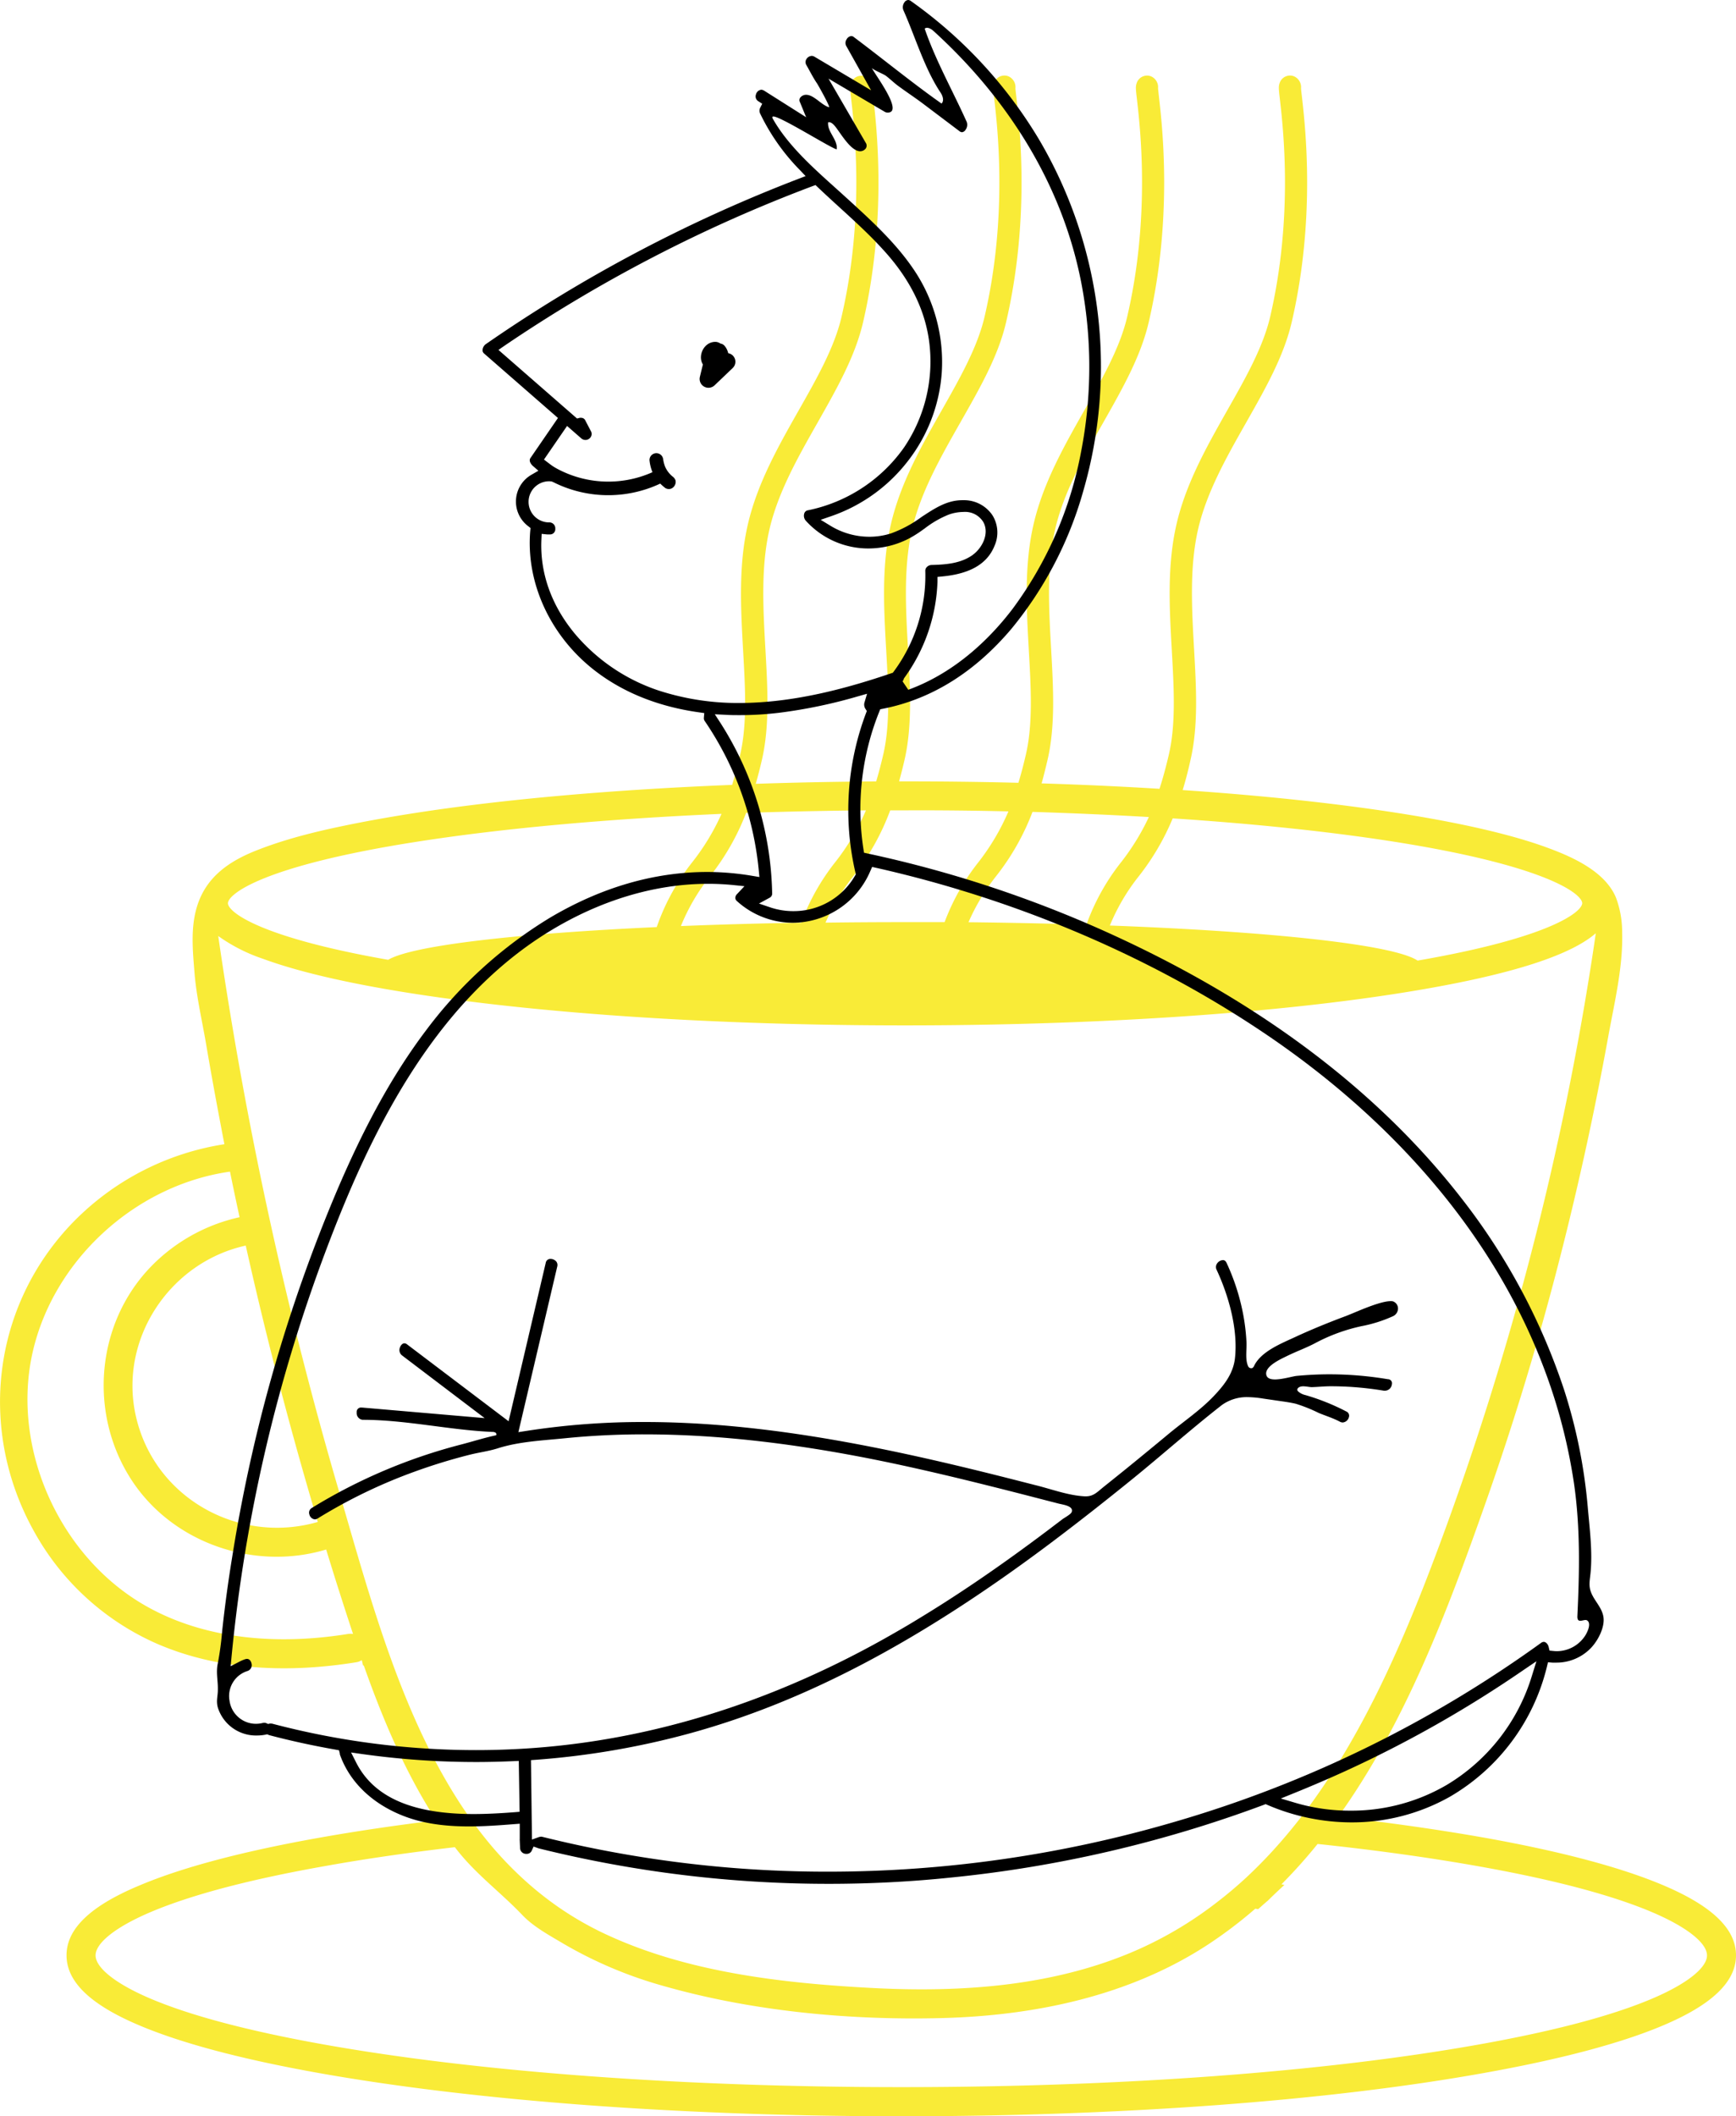 <svg xmlns="http://www.w3.org/2000/svg" viewBox="0 0 441.72 538.21"><defs><style>.cls-1{fill:#f9eb37;}</style></defs><g id="Capa_2" data-name="Capa 2"><g id="TEXTOS"><path class="cls-1" d="M92.53,423.52C97.39,437.26,103.08,450.75,111,463c-10.58,1.3-20.57,2.78-29.84,4.43-19.44,3.46-34.75,7.52-45.52,12.06C23,484.73,16.93,490.58,16.93,497.32S23,509.91,35.59,515.2c10.77,4.54,26.08,8.59,45.52,12.06,39.62,7.06,92.26,11,148.22,11s108.59-3.89,148.22-11c19.43-3.47,34.74-7.52,45.51-12.06,12.55-5.29,18.66-11.14,18.66-17.88s-6.11-12.59-18.66-17.88c-10.77-4.54-26.08-8.6-45.51-12.06-11.37-2-23.8-3.79-37.07-5.27,17-23.64,27.81-52.35,37.27-79.15Q388,354,395.81,324.2t13.36-60.31c1.57-8.73,3.83-17.81,3.58-26.72a25.08,25.08,0,0,0-1.55-8.81c-2.75-6.71-11.06-10.4-17.44-12.74-9.09-3.35-22-6.33-38.43-8.89-15.93-2.47-34.36-4.42-54.4-5.78.7-2.3,1.38-4.86,2-7.71,2-8.66,1.46-18.19.89-28.28s-1.17-20.67,1-30.21,7.33-18.58,12.28-27.31,9.56-16.84,11.57-25.5c6.14-26.4,3.46-49.75,2.59-57.42-.1-.84-.2-1.7-.22-2.06a3,3,0,0,0-1.86-3.08,2.78,2.78,0,0,0-3.6,1.8c-.28.84-.22,1.39.08,4.05.85,7.41,3.43,29.94-2.46,55.29-1.81,7.78-6.24,15.59-10.93,23.85-5.16,9.12-10.51,18.54-12.92,29s-1.79,21.38-1.19,32c.54,9.62,1.06,18.72-.74,26.5-.77,3.33-1.57,6.22-2.39,8.76-9.7-.6-19.74-1.06-30-1.38.52-1.83,1-3.81,1.52-6,2-8.66,1.47-18.19.9-28.28s-1.17-20.67,1-30.21,7.33-18.58,12.28-27.31,9.55-16.84,11.56-25.5c6.14-26.4,3.47-49.75,2.59-57.42-.09-.84-.19-1.7-.22-2.06a3,3,0,0,0-1.85-3.08,2.78,2.78,0,0,0-3.6,1.8c-.29.84-.23,1.39.08,4.05.85,7.41,3.43,29.94-2.47,55.29-1.8,7.78-6.23,15.59-10.92,23.85-5.17,9.12-10.51,18.54-12.92,29s-1.8,21.38-1.2,32c.55,9.62,1.06,18.72-.74,26.5-.62,2.68-1.25,5.07-1.91,7.22-9.47-.24-19.12-.36-28.9-.36h-1.46c.47-1.69.93-3.49,1.38-5.44,2-8.66,1.46-18.19.89-28.28s-1.17-20.67,1-30.21,7.33-18.58,12.29-27.31S254,90.6,256,81.94c6.14-26.4,3.47-49.75,2.59-57.42-.1-.84-.2-1.7-.22-2.06a3,3,0,0,0-1.85-3.08,2.79,2.79,0,0,0-3.61,1.8c-.28.84-.22,1.39.08,4.05.85,7.41,3.43,29.94-2.46,55.29-1.81,7.78-6.24,15.59-10.92,23.85-5.17,9.12-10.52,18.54-12.93,29s-1.79,21.38-1.19,32c.54,9.62,1.06,18.72-.74,26.5-.59,2.54-1.19,4.82-1.81,6.88-10.4.07-20.64.27-30.64.61q.8-2.79,1.56-6.07c2-8.66,1.46-18.19.89-28.28s-1.17-20.67,1-30.21,7.33-18.58,12.28-27.31,9.55-16.84,11.57-25.5c6.13-26.4,3.46-49.75,2.58-57.42-.09-.84-.19-1.7-.22-2.06a3,3,0,0,0-1.85-3.08,2.78,2.78,0,0,0-3.6,1.8c-.29.84-.22,1.39.08,4.05.85,7.41,3.43,29.94-2.46,55.29-1.81,7.78-6.24,15.59-10.93,23.85-5.17,9.12-10.51,18.54-12.92,29s-1.79,21.38-1.2,32c.55,9.62,1.06,18.72-.74,26.5-.66,2.88-1.35,5.43-2.05,7.71-30.39,1.21-58.27,3.66-81,7.2-4.65.73-9.29,1.52-13.91,2.42-8.79,1.72-17.66,3.72-26,7-7,2.74-12.92,6.74-15.24,14.28-1.7,5.5-1.09,11.39-.64,17,.49,6,1.9,11.95,2.92,17.9q1.79,10.5,3.8,21c.07.38.86,4.6.89,4.59A68.41,68.41,0,0,0,18.7,310.76C-2,332-5.74,363.67,8.65,389.48a66,66,0,0,0,31.79,28.81c15.87,6.7,33.37,7.2,50.18,4.5a3.56,3.56,0,0,0,1.43-.54l.36,1.47A2.12,2.12,0,0,0,92.53,423.52ZM58.52,298q1.18,5.81,2.44,11.59a44.88,44.88,0,0,0-22.91,12.94c-13.66,14.47-15.46,37-4.71,53.7,10.43,16.22,31.35,23.4,49.65,17.88q1.58,5.16,3.21,10.3c1.19,3.72,2.39,7.45,3.63,11.18a4.35,4.35,0,0,0-1.3,0c-17,2.74-35.45,1.68-50.81-6.79C15.78,396.73,3,369.45,8.11,344.84,13.14,320.81,34.29,301.42,58.52,298ZM34.53,360c-4.32-19.6,8.83-39,28-43.19q7.92,35.44,18.33,70.29C60.63,392.94,39.14,380.9,34.53,360ZM183.59,207a58.18,58.18,0,0,1-7.37,12.2,56.34,56.34,0,0,0-9.12,16.6c-36.14,1.66-62.2,4.71-68.34,8.32C65.59,238.3,58,231.85,58,229.74c0-2.28,8.69-9.53,48.4-15.7C128.19,210.65,154.68,208.27,183.59,207Zm36.76-.93a57.83,57.83,0,0,1-7.76,13.13,56.26,56.26,0,0,0-8.72,15.48c-10.73.18-21,.47-30.62.86a51.64,51.64,0,0,1,7.41-12.67,61.5,61.5,0,0,0,9.19-16.12C199.79,206.43,210,206.2,220.35,206.11Zm36.26.26A58,58,0,0,1,249,219.24a56.4,56.4,0,0,0-8.65,15.3c-3.54,0-7.12,0-10.74,0q-10,0-19.56.13a52.77,52.77,0,0,1,7-11.72,61.67,61.67,0,0,0,9.46-16.84h3.83C239.2,206.07,248,206.17,256.61,206.37Zm35.73,1.44a59.58,59.58,0,0,1-7,11.43,56,56,0,0,0-8.91,16c-9.53-.31-19.59-.52-30-.64a53.26,53.26,0,0,1,7-11.68,61.72,61.72,0,0,0,9.29-16.38C272.84,206.82,282.75,207.25,292.34,207.81Zm110.25,21.93c0,2.14-7.73,8.71-41.89,14.62-5.95-4-36.5-7.36-78.3-8.92a51.64,51.64,0,0,1,7.36-12.53,62.48,62.48,0,0,0,8.63-14.72c20.6,1.35,39.53,3.32,55.8,5.85C393.9,220.21,402.59,227.46,402.59,229.74ZM115.74,469.82c5,6.64,11.44,11.26,17.17,17.26,2.84,3,7,5.23,10.49,7.31a107.48,107.48,0,0,0,24.75,10.54c22.75,6.57,47.71,8.95,71.33,8.36s47.76-5.55,67.85-18.68a113,113,0,0,0,12.08-9.15l.72.13c.81-.73,1.62-1.46,2.46-2.16,1.39-1.37,2.79-2.71,4.22-4l-.74-.17A133.59,133.59,0,0,0,335.26,469c14.76,1.56,28.53,3.47,41,5.69,18.9,3.36,33.68,7.26,43.94,11.59,8.85,3.73,14.14,7.87,14.14,11.07s-5.29,7.34-14.14,11.07c-10.26,4.33-25,8.22-43.94,11.59-39.21,7-91.39,10.84-146.92,10.84S121.61,527,82.4,520c-18.89-3.37-33.68-7.26-43.94-11.59-8.85-3.73-14.14-7.87-14.14-11.07s5.29-7.34,14.14-11.07c10.26-4.33,25-8.23,43.94-11.59C92.68,472.82,103.85,471.21,115.74,469.82Zm-29.45-90.4A1029.39,1029.39,0,0,1,55.53,238.07a43.11,43.11,0,0,0,11.34,5.78c9.09,3.35,22,6.34,38.43,8.89,33.42,5.19,77.82,8.06,125,8.06s91.59-2.87,125-8.06c31.4-4.89,45-10.4,50.74-15.37-.38,2.65-.77,5.29-1.19,7.93a764.75,764.75,0,0,1-39.53,150.18c-8.46,22.51-18.7,46.18-33.52,65.71q-2.68,3.54-5.58,6.88a121.9,121.9,0,0,1-9.12,9.48q-3.57,3.3-7.45,6.28a97.31,97.31,0,0,1-19.18,11.62c-21.4,9.74-45.6,11.41-68.78,10.17-22.82-1.22-47.17-4-68.06-13.89A82.4,82.4,0,0,1,142,485a85.24,85.24,0,0,1-7.72-6.07,92,92,0,0,1-9.7-10q-2.76-3.32-5.25-6.87C102.47,438,94.28,406.73,86.29,379.42Z"/><path d="M210.85,479.14a305.77,305.77,0,0,1-73.72-9l-.19-.06-1.17-.42-.51,1.13a1.4,1.4,0,0,1-1.33.73,1.52,1.52,0,0,1-1.6-1.48l-.08-1.93a2.22,2.22,0,0,1,0-.37v-.11l0-3.78-1.43.11c-3.67.29-7.58.58-11.47.58-6.78,0-12.14-.87-16.88-2.74-7.88-3.12-13.57-8.65-16-15.59a1.8,1.8,0,0,1,0-.19l-.21-.85-.87-.16c-5.71-1-11.36-2.23-16.79-3.66l-.24-.08-.38-.16-.41.09a10.94,10.94,0,0,1-2.14.21,10.16,10.16,0,0,1-10-7.1c-.48-1.7,0-2.88,0-4.48.06-2.45-.53-4.41,0-6.81a79.59,79.59,0,0,0,1.1-8.18q1-9.31,2.51-18.58,2.82-17.82,7.22-35.36A398.68,398.68,0,0,1,84,307c7.77-18.93,15.56-33.25,24.5-45.06A111.5,111.5,0,0,1,140,233.38c13-7.69,26.46-11.6,40-11.6a69.28,69.28,0,0,1,11.5,1l1.73.29-.17-1.74a81.14,81.14,0,0,0-13.7-37.88,1.27,1.27,0,0,1-.27-.82l.11-1.26-1.26-.18c-10.18-1.42-19-4.89-26.17-10.31-11.57-8.73-18-22.47-16.85-35.86l.07-.72-.56-.44a7.86,7.86,0,0,1,.94-13.19l1.62-.94-1.41-1.23c-.43-.38-1.11-1.27-.61-2l7-10.19-18.8-16.4a1.06,1.06,0,0,1-.38-.93,2,2,0,0,1,.85-1.47,376.18,376.18,0,0,1,79.47-42l1.87-.72-1.37-1.45a53.66,53.66,0,0,1-10.2-14.47,1.61,1.61,0,0,1,0-1.42l.53-1.06-1-.65a1.42,1.42,0,0,1-.59-1.7,1.59,1.59,0,0,1,1.34-1.22,1.49,1.49,0,0,1,.76.25l10.67,6.75-1.6-3.9a1.05,1.05,0,0,1,.07-1.05,1.88,1.88,0,0,1,1.52-.76c2,0,3.89,2.61,5.81,3.16.49.15-2.7-5.57-3.06-6.1-1-1.46-1.8-3.1-2.69-4.64a1.43,1.43,0,0,1,0-1.46,1.66,1.66,0,0,1,1.37-.85,1.36,1.36,0,0,1,.71.21l14.39,8.53-6.36-11.35a1.63,1.63,0,0,1,.13-1.59,1.55,1.55,0,0,1,1.19-.85,1,1,0,0,1,.63.24C224.69,15,232,21,239.57,26.34c.73-.73.29-2-.28-2.84-4.07-6.1-6.43-14.21-9.44-20.94a2.06,2.06,0,0,1,.23-1.89,1.27,1.27,0,0,1,1-.67,1.24,1.24,0,0,1,.72.28,116.06,116.06,0,0,1,32.73,35.45,113.74,113.74,0,0,1,11.09,89.21A95.91,95.91,0,0,1,257.3,160c-9.33,11-20.3,17.84-32.61,20.26l-.72.14-.27.68a66.44,66.44,0,0,0-4,34.88l.14.92.9.2a301.23,301.23,0,0,1,63.06,21c37.6,17.31,67.31,39.87,88.3,67A161.37,161.37,0,0,1,398,353.55a135.1,135.1,0,0,1,6,29.79c.48,5.44,1.26,11.46.69,16.9-.23,2.21-.58,3.47.53,5.6.93,1.77,2.38,3.26,2.75,5.3.48,2.68-1.39,6.17-3.15,8a12.14,12.14,0,0,1-8.8,3.74c-.32,0-.65,0-1,0l-1.14-.09-.27,1.12A52.63,52.63,0,0,1,368.9,457a50.7,50.7,0,0,1-25,6.51,54.32,54.32,0,0,1-21.36-4.42l-.5-.22-.5.19a318.66,318.66,0,0,1-79.83,18.51C231.46,478.63,221.09,479.14,210.85,479.14Zm-73.27-12a2.18,2.18,0,0,1,.43.05,299.68,299.68,0,0,0,58.31,8.53c4.75.22,9.58.33,14.35.33a313.86,313.86,0,0,0,88.2-12.67,304.19,304.19,0,0,0,93.22-45.5,1.22,1.22,0,0,1,.72-.28c.52,0,1.07.57,1.24,1.29l.22.93,1,.1a8.88,8.88,0,0,0,.9.05,8.64,8.64,0,0,0,7.28-4.12c.59-1,1.46-3,.39-3.7-.75-.51-2.58,1.08-2.48-1.1.48-10.25.85-22.19-.9-34a140.91,140.91,0,0,0-7.69-29.27c-12.05-31.83-35.84-60.69-68.81-83.46C294.55,244.06,259.65,229,223,220.74l-1.09-.24-.44,1a21.58,21.58,0,0,1-19.72,13.2,21.21,21.21,0,0,1-14.18-5.46,1.19,1.19,0,0,1-.48-.84,1.49,1.49,0,0,1,.45-1l1.88-2-2.72-.28a64,64,0,0,0-6.52-.33c-13.56,0-27.61,4.23-40.63,12.25-30,18.47-45.95,52.78-56.47,80.62A402.51,402.51,0,0,0,58.92,421.34l-.23,2.45,2.19-1.13a10,10,0,0,1,1.44-.63,1.76,1.76,0,0,1,.53-.1c.76,0,1.09.79,1.17,1.26A1.56,1.56,0,0,1,63,425a6.67,6.67,0,0,0-4.6,7.55,6.79,6.79,0,0,0,6.69,5.89,7.6,7.6,0,0,0,1.75-.21,2,2,0,0,1,.41-.05,1.31,1.31,0,0,1,.56.12l.41.18.43-.1a1.53,1.53,0,0,1,.3,0,1.72,1.72,0,0,1,.44.06,203.61,203.61,0,0,0,51.76,6.69c2.79,0,5.62-.06,8.41-.18,33.5-1.38,66.71-11.47,98.7-30q3.06-1.75,6.06-3.6c7.34-4.46,14.49-9.23,21.49-14.21,3.86-2.74,7.66-5.54,11.44-8.39,1-.77,2.06-1.56,3.08-2.34.48-.37,2.14-1.24,2.36-1.83.57-1.59-2.33-1.88-3.4-2.17l-6.09-1.57q-5.9-1.53-11.8-3c-7.6-1.9-15.22-3.71-22.87-5.36-24-5.15-45.12-7.66-64.59-7.66a201.88,201.88,0,0,0-20.28,1c-5.76.58-11.53.82-17,2.55-2.32.74-4.85,1.05-7.21,1.65a144.9,144.9,0,0,0-13.86,4.25A133.41,133.41,0,0,0,80.85,386.2a1.43,1.43,0,0,1-.75.24,1.61,1.61,0,0,1-1.38-1.25,1.38,1.38,0,0,1,.65-1.67,138.74,138.74,0,0,1,38.17-16.17c2.89-.76,5.79-1.68,8.7-2.3a.52.52,0,0,0-.19-.68,1.53,1.53,0,0,0-.77-.17c-10.9-.47-22-3.08-33-3.08a1.7,1.7,0,0,1-1.52-1.87A1.1,1.1,0,0,1,91.92,358h.17l31.23,2.69-21-15.93a1.72,1.72,0,0,1-.57-2c.21-.64.69-1.1,1.14-1.1a1.15,1.15,0,0,1,.71.29l25.81,19.54,9.45-40.29a1.18,1.18,0,0,1,1.24-1,1.9,1.9,0,0,1,1.45.67,1.45,1.45,0,0,1,.24,1.26l-9.89,42.13,2-.31a193,193,0,0,1,30-2.27c19.53,0,39,2.61,58.1,6.38,9.39,1.85,18.73,4,28,6.28,4.52,1.11,9,2.26,13.54,3.42,4.06,1,8.24,2.6,12.43,2.82,2.25.11,3.19-1.08,4.91-2.45,1.87-1.49,3.74-3,5.59-4.49q5.58-4.53,11.1-9.12c3.65-3,7.87-5.89,11.15-9.31,2.64-2.77,5-5.68,5.5-9.64.84-7.41-1.56-15.94-4.65-22.59a1.56,1.56,0,0,1,.09-1.58,1.92,1.92,0,0,1,1.5-.9c.26,0,.64.07.94.71a55.45,55.45,0,0,1,4.25,13.24,52.46,52.46,0,0,1,.81,6.85c.11,1.91-.38,4.42.41,6.16a.85.85,0,0,0,1.11.48,1.29,1.29,0,0,0,.45-.6c1.82-3.67,7-5.68,10.48-7.3s8-3.51,12.79-5.29c.5-.19,1.19-.48,2-.81,2.67-1.12,7.13-3,9.47-3a1.68,1.68,0,0,1,.69.1,1.94,1.94,0,0,1,1.16,1.73,2.18,2.18,0,0,1-1.28,2,35.36,35.36,0,0,1-8,2.53,45.35,45.35,0,0,0-11.61,4.22c-2.35,1.27-4.88,2.16-7.28,3.34-1.49.73-6.09,2.74-5.29,5,.73,2.1,6.05.25,7.69.09,2.77-.26,5.56-.4,8.34-.4a89.93,89.93,0,0,1,14.88,1.25,1,1,0,0,1,1,1.19,1.83,1.83,0,0,1-1.71,1.73l-.32,0a82,82,0,0,0-13.58-1.13c-1.59,0-3.19.18-4.76.22-1,0-2.58-.56-3.44.16a.66.66,0,0,0-.26.6.77.77,0,0,0,.19.31,4.11,4.11,0,0,0,1.87.95A56.85,56.85,0,0,1,342.56,359a1.16,1.16,0,0,1,.67,1.42,1.78,1.78,0,0,1-1.57,1.38,1.58,1.58,0,0,1-.75-.21c-1.75-.92-3.56-1.47-5.36-2.21a39.28,39.28,0,0,0-5.87-2.35c-1.25-.29-2.53-.48-3.8-.66l-4.41-.64a26.82,26.82,0,0,0-4.09-.38,10.83,10.83,0,0,0-6.46,2c-7.69,6-15,12.51-22.54,18.64-7.19,5.83-14.47,11.56-21.89,17.11-33,24.66-62,39.87-91.26,47.85a205.81,205.81,0,0,1-38.87,6.64l-1.26.09.26,20.2,1.77-.63A1.16,1.16,0,0,1,137.58,467.18ZM90.48,448c4.41,9,14.22,13.39,30,13.39,3.86,0,7.62-.25,10.47-.47l1.26-.1L132,447.88l-1.39.06c-3.15.14-6.35.22-9.51.22a209,209,0,0,1-29.26-2.07l-2.51-.36ZM387.74,424.7a301.16,301.16,0,0,1-45.45,25.78c-4.17,1.9-8.49,3.76-12.84,5.52l-3.55,1.44,3.68,1.09a48.78,48.78,0,0,0,14,2A48.05,48.05,0,0,0,368.09,454a48.91,48.91,0,0,0,21.7-27.77l1.15-3.7ZM183.3,183.85a83.38,83.38,0,0,1,13.17,43.28,1.19,1.19,0,0,1-.63,1.2l-2.72,1.48,2.94,1a18.22,18.22,0,0,0,5.78.93,18,18,0,0,0,15.66-8.92l.26-.45-.12-.52a70,70,0,0,1,2.68-40.38l.24-.63-.36-.56a2,2,0,0,1-.27-1.49l.69-2.34-2.35.67a129.11,129.11,0,0,1-19.86,4.15,83.9,83.9,0,0,1-10.08.62c-1.28,0-2.57,0-3.84-.09l-2.61-.13ZM137.76,137.1c-.43,8.51,2.5,16.83,8.49,24.06a47.37,47.37,0,0,0,21.31,14.46,65,65,0,0,0,20.52,3.18c14.3,0,28.2-4,38.71-7.56l.4-.14.25-.34a41,41,0,0,0,8-25.52,1.29,1.29,0,0,1,.38-1,1.71,1.71,0,0,1,1.18-.54c3.56-.09,7.28-.36,10.28-2.4,2.66-1.82,4.54-5.6,2.92-8.52a5.43,5.43,0,0,0-5.06-2.57,11.49,11.49,0,0,0-3.75.68,25.5,25.5,0,0,0-6.09,3.51c-.71.5-1.38,1-2.06,1.42A22.44,22.44,0,0,1,221,139.5a21.41,21.41,0,0,1-16-7.1,1.91,1.91,0,0,1-.36-1.8,1.14,1.14,0,0,1,.89-.8,39.58,39.58,0,0,0,24.51-16,39,39,0,0,0,6.32-27.38c-1.16-8-5-15.64-11.54-22.79-3.49-3.86-7.42-7.44-11.22-10.9-1.82-1.66-3.69-3.37-5.49-5.08l-.61-.58-.79.29A373.78,373.78,0,0,0,128.27,88l-1.44,1,20,17.45.69-.18a1.28,1.28,0,0,1,.38,0,1.14,1.14,0,0,1,1.05.71l1.38,2.64a1.46,1.46,0,0,1,0,1.51,1.6,1.6,0,0,1-2.47.33l-3.57-3.12-5.88,8.55,3.69,2.81a1.78,1.78,0,0,1,.67,2,1.29,1.29,0,0,1-1.29.93,2.18,2.18,0,0,1-.49-.06,6,6,0,0,0-1.37-.16,5.23,5.23,0,0,0,.21,10.46,1.5,1.5,0,0,1,1.46,1.62,1.32,1.32,0,0,1-1.35,1.44h-.05c-.19,0-.41,0-.67,0l-1.4-.14Zm107.11-9.88.68,0a8.71,8.71,0,0,1,7,3.87,8.31,8.31,0,0,1,.51,7.72c-1.84,4.59-6.2,7.14-13.34,7.81l-1.18.12,0,1.18a44.13,44.13,0,0,1-8.4,24.44l-.13.18-.07.21a1.41,1.41,0,0,1-.29.54l1.46,2.15c12.47-4.54,21.35-13.74,26.6-20.66a96.93,96.93,0,0,0,17.39-40,112.86,112.86,0,0,0-.12-43.61c-5-24.8-18.84-46.36-37.41-63.25-.64-.58-1.6-1.17-2.29-.64,2.76,8.07,7.21,15.94,10.71,23.75a2.14,2.14,0,0,1-.27,1.93,1.25,1.25,0,0,1-.94.67,1.16,1.16,0,0,1-.68-.29l-9-6.79c-2.08-1.58-4.25-3-6.36-4.55-1.18-.84-2.19-1.86-3.35-2.74-.58-.43-3.37-1.55-3.56-2,.52,1.35,8.31,11.41,4,11.38a1.42,1.42,0,0,1-.72-.21L210.81,20l9.45,16.28a1.32,1.32,0,0,1,.1,1.38,1.76,1.76,0,0,1-1.49.81c-2.43,0-5.08-4.77-6.4-6.36-.46-.55-1.06-1.15-1.75-1-.28,2.43,2.52,4.44,2.17,6.87-1.53-.29-16-9.48-16.34-8.24a.8.8,0,0,0,.15.57c4.32,7.57,11.84,13.78,18.21,19.59l.64.58c6,5.47,12.22,11.12,16.83,17.9a42,42,0,0,1,7.25,26.32A41.38,41.38,0,0,1,231,117.28a41.84,41.84,0,0,1-19.49,14l-2.69.93,2.43,1.48a19,19,0,0,0,9.94,2.83,18.28,18.28,0,0,0,5.55-.86,30.49,30.49,0,0,0,7.74-4.17C237.81,129.31,240.92,127.22,244.87,127.22Z"/><path d="M185.29,89.83A4.36,4.36,0,0,0,184.4,88a1.71,1.71,0,0,0-1.09-.62,2.27,2.27,0,0,0-1.3-.43c-2.9,0-4.55,3.54-3.16,5.75-.25,1-.51,2.08-.76,3.12A2.25,2.25,0,0,0,181.83,98l4.63-4.42A2.21,2.21,0,0,0,185.29,89.83Z"/><path d="M171.88,122.17a2.12,2.12,0,0,0-.78-1l.19.15a6.65,6.65,0,0,1-2.08-2.68,8.67,8.67,0,0,1-.46-1.75,1.85,1.85,0,0,0-.49-1.1,1.75,1.75,0,0,0-3,1.24,10.72,10.72,0,0,0,.76,3.07,27.53,27.53,0,0,1-25.49-1.58c-1.93-1.18-3.68,1.84-1.77,3A31.14,31.14,0,0,0,168,123a12.78,12.78,0,0,0,1.3,1.14,1.73,1.73,0,0,0,1.35.18,1.77,1.77,0,0,0,1-.8A1.82,1.82,0,0,0,171.88,122.17Z"/></g></g></svg>